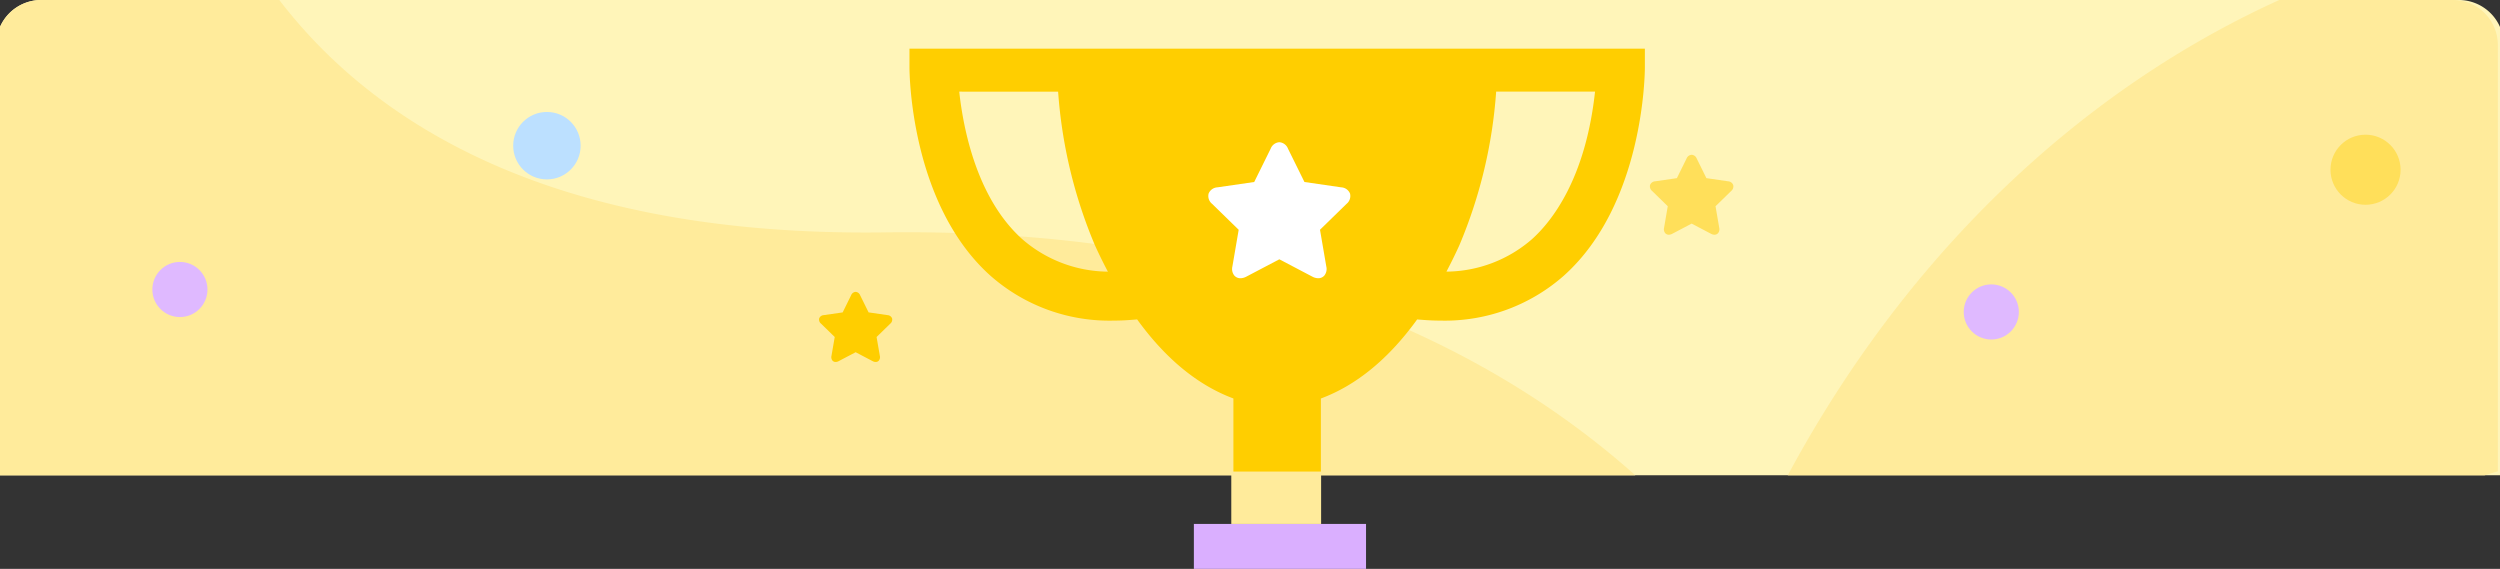 <svg id="reward-stars-illus" xmlns="http://www.w3.org/2000/svg" width="334" height="76" viewBox="0 0 334 76">
  <rect x="0" y="0" width="334" height="76" fill="#333333" stroke="none"/>
  <path id="Path_3130" data-name="Path 3130" d="M1441.5-5250.5v-59.9a6.02,6.02,0,0,1,5.517-3.6h322.966a6.021,6.021,0,0,1,5.516,3.6v59.9Z" transform="translate(-1441.499 5314)" fill="#fff5b9"/>
  <g id="Group_1437" data-name="Group 1437" transform="translate(-275.499 -1365)">
    <path id="Path_3136" data-name="Path 3136" d="M6845.2-6142.169v-59.9a6.018,6.018,0,0,1,5.517-3.6h31.8c12.5,16.3,36.138,31.644,80.841,31.048,51.343-.686,82.544,16.582,100.322,32.453Z" transform="translate(-6569.703 7570.669)" fill="#ffeb9b"/>
  </g>
  <g id="Group_1438" data-name="Group 1438" transform="translate(223.001 7)">
    <path id="Path_3133" data-name="Path 3133" d="M6,60.5a6,6,0,0,1-6-5.9V-2.468c.591-.17,1.18-.348,1.764-.533h93.1C79.5,25.592,56.665,48.02,29.206,60.5Z" transform="translate(110.709 53.5) rotate(180)" fill="#ffeb9b"/>
  </g>
  <g id="trophy-cup-silhouette" transform="translate(110.501 -6.846)">
    <path id="Path_3129" data-name="Path 3129" d="M9.514,13.45H0V0H9.514V13.449Z" transform="translate(55.366 63.258)" fill="#fff"/>
    <path id="Path_3128" data-name="Path 3128" d="M1150.964-6604.791h-11.682v-10.128c-4.747-1.764-9.074-5.318-12.862-10.563-1.226.11-2.165.159-3.044.159a24.018,24.018,0,0,1-16.571-6.012c-10.682-9.586-10.8-27.089-10.8-27.829v-2.49h98.249v2.488c0,.74-.123,18.24-10.807,27.827a24.029,24.029,0,0,1-16.567,6.016c-.873,0-1.814-.048-3.05-.154-3.786,5.243-8.113,8.8-12.862,10.563v10.123Zm23.422-51.121h0a64.206,64.206,0,0,1-4.905,20.5c-.5,1.109-1.052,2.236-1.738,3.547a17.608,17.608,0,0,0,11.41-4.32c2.607-2.332,7.17-8,8.443-19.73Zm-71.732,0c.546,5.036,2.369,14.3,8.441,19.73a17.651,17.651,0,0,0,11.414,4.32c-.7-1.341-1.251-2.468-1.738-3.547a64.34,64.34,0,0,1-4.907-20.5Z" transform="translate(-1085 6675)" fill="#ffce00"/>
    <rect id="Rectangle_17259" data-name="Rectangle 17259" width="23" height="6" transform="translate(49 76.846)" fill="#daafff"/>
    <rect id="Rectangle_17360" data-name="Rectangle 17360" width="12" height="7" transform="translate(54 69.846)" fill="#ffeb9b"/>
  </g>
  <g id="Group_1440" data-name="Group 1440" transform="translate(-104.499 -332)">
    <path id="gold" d="M18.945,7.364a1.343,1.343,0,0,0-1.175-.835l-4.916-.714-2.2-4.455A1.343,1.343,0,0,0,9.5.5a1.343,1.343,0,0,0-1.157.86l-2.2,4.455-4.916.714A1.343,1.343,0,0,0,.05,7.364,1.343,1.343,0,0,0,.511,8.73L4.068,12.2l-.84,4.9A1.415,1.415,0,0,0,3.476,18.3a1.064,1.064,0,0,0,.831.372,1.714,1.714,0,0,0,.793-.218l4.4-2.312,4.4,2.312a1.716,1.716,0,0,0,.793.218h0a1.064,1.064,0,0,0,.831-.372,1.414,1.414,0,0,0,.248-1.206l-.84-4.9L18.484,8.73A1.343,1.343,0,0,0,18.945,7.364Z" transform="translate(265.919 350.5)" fill="#fff"/>
    <path id="gold-2" data-name="gold" d="M11.136,4.535a.79.79,0,0,0-.691-.491l-2.89-.42L6.263,1.006A.789.789,0,0,0,5.583.5a.79.79,0,0,0-.68.506L3.611,3.624l-2.89.42a.79.79,0,0,0-.691.491.79.79,0,0,0,.271.8L2.392,7.376,1.9,10.254a.832.832,0,0,0,.146.709.626.626,0,0,0,.488.219A1.007,1.007,0,0,0,3,11.054L5.583,9.695l2.585,1.359a1.009,1.009,0,0,0,.466.128h0a.626.626,0,0,0,.488-.219.831.831,0,0,0,.146-.709L8.775,7.376l2.091-2.038A.79.79,0,0,0,11.136,4.535Z" transform="translate(324.919 352.177)" fill="#ffdf5a"/>
    <path id="gold-3" data-name="gold" d="M9.762,4.037a.692.692,0,0,0-.606-.43L6.623,3.239,5.49.943A.692.692,0,0,0,4.894.5a.692.692,0,0,0-.6.443l-1.133,2.3L.632,3.607a.692.692,0,0,0-.606.43.692.692,0,0,0,.237.7L2.1,6.528,1.664,9.051a.729.729,0,0,0,.128.621.548.548,0,0,0,.428.192.883.883,0,0,0,.409-.112L4.894,8.561,7.16,9.752a.884.884,0,0,0,.409.112h0A.548.548,0,0,0,8,9.672a.729.729,0,0,0,.128-.621L7.692,6.528,9.525,4.741A.692.692,0,0,0,9.762,4.037Z" transform="translate(213.919 370.495)" fill="#ffce00"/>
    <circle id="Ellipse_249" data-name="Ellipse 249" cx="4.682" cy="4.682" r="4.682" transform="translate(415.853 349.995)" fill="#ffdf5a"/>
    <circle id="Ellipse_252" data-name="Ellipse 252" cx="3.682" cy="3.682" r="3.682" transform="translate(124.853 366.995)" fill="#dfb9ff"/>
    <circle id="Ellipse_250" data-name="Ellipse 250" cx="3.682" cy="3.682" r="3.682" transform="translate(366.853 369.995)" fill="#dfb9ff"/>
    <circle id="Ellipse_3_copy" data-name="Ellipse 3 copy" cx="4.505" cy="4.505" r="4.505" transform="translate(173.061 346.958)" fill="#bce0ff"/>
  </g>
</svg>
